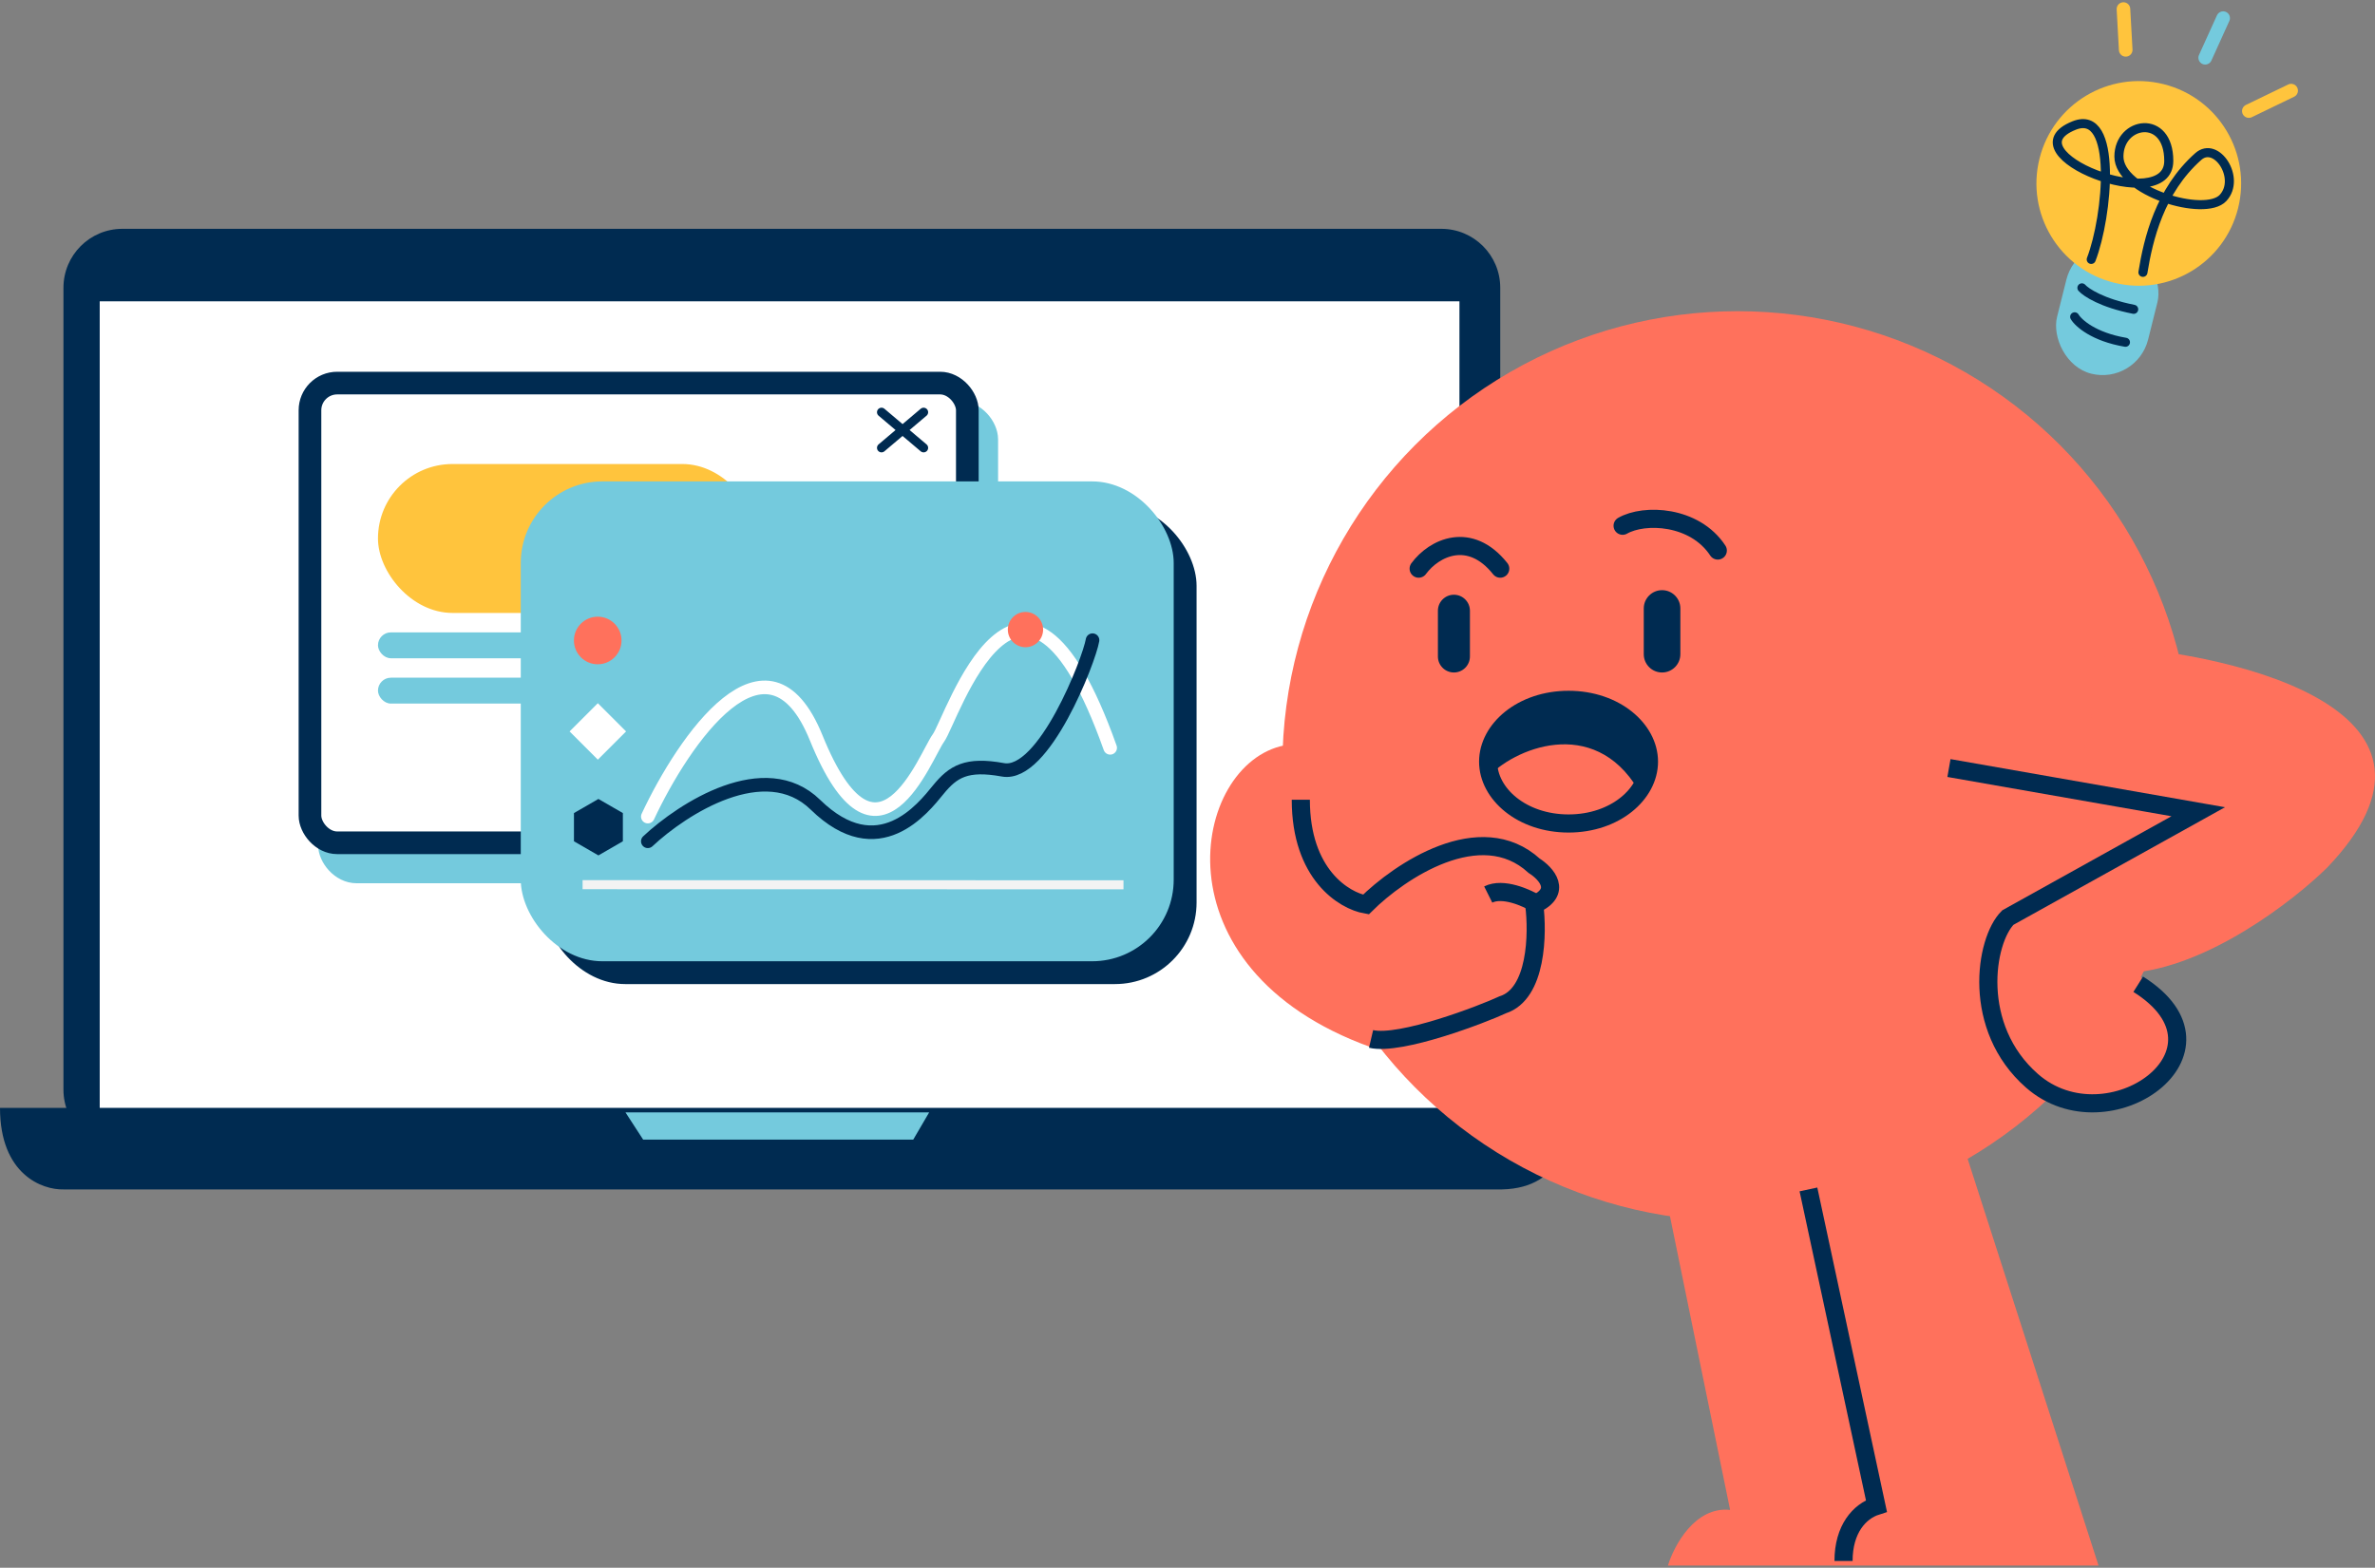 <svg width="524" height="346" viewBox="0 0 524 346" fill="none" xmlns="http://www.w3.org/2000/svg">
<rect x="0" y="0" width="524" height="346" fill="#808080" stroke="none"/>
<path d="M468.5 2L469 11" stroke="#FFC43D" stroke-width="3" stroke-linecap="round"/>
<path d="M490.5 4L486.536 12.746" stroke="#74CADD" stroke-width="3" stroke-linecap="round"/>
<path d="M505.5 20L496.166 24.511" stroke="#FFC43D" stroke-width="3" stroke-linecap="round"/>
<path d="M345.793 244.5H0C0 259.204 9.335 262.624 14.003 262.497H331.401C345.093 262.19 346.701 250.371 345.793 244.5Z" fill="#002B51"/>
<path d="M14 63.5V240.5C14 247.68 19.82 253.5 27 253.5H318C325.18 253.5 331 247.68 331 240.5V63.5C331 56.32 325.18 50.5 318 50.5H27C19.82 50.5 14 56.32 14 63.5Z" fill="#002B51"/>
<path d="M322 66.5H22V244.5H322V66.5Z" fill="white"/>
<path d="M141.895 251.5L138 245.5H171.5H205L201.494 251.5H141.895Z" fill="#74CADD"/>
<circle cx="383.357" cy="169.104" r="100.426" fill="#FF715C"/>
<path d="M362.666 134.283C362.666 132.054 364.474 130.246 366.703 130.246C368.933 130.246 370.741 132.054 370.741 134.283V144.376C370.741 146.606 368.933 148.414 366.703 148.414C364.474 148.414 362.666 146.606 362.666 144.376V134.283Z" fill="#002B51"/>
<path d="M317.247 134.788C317.247 132.837 318.829 131.255 320.78 131.255C322.731 131.255 324.312 132.837 324.312 134.788V144.881C324.312 146.832 322.731 148.414 320.78 148.414C318.829 148.414 317.247 146.832 317.247 144.881V134.788Z" fill="#002B51"/>
<path d="M338.947 199.434C336.761 198.089 331.58 195.801 328.35 197.416" stroke="#002B51" stroke-width="4"/>
<path d="M363.814 168.095C363.814 175.222 356.33 181.739 346.073 181.739C335.815 181.739 328.331 175.222 328.331 168.095C328.331 160.968 335.815 154.451 346.073 154.451C356.33 154.451 363.814 160.968 363.814 168.095Z" stroke="#002B51" stroke-width="4"/>
<path d="M361.422 174.259C351.513 157.731 333.78 165.244 328.043 171.755C325.957 158.232 339.17 156.061 342.647 155.727C359.11 153.4 366.116 165.244 361.422 174.259Z" fill="#002B51"/>
<path d="M313 125.5C316.429 120.83 324.314 117.094 331 125.5" stroke="#002B51" stroke-width="4" stroke-linecap="round"/>
<path d="M358 116.03C362.78 113.296 373.878 113.72 379 121.5" stroke="#002B51" stroke-width="4" stroke-linecap="round"/>
<path d="M463 345.5L434.043 255.5L368 266.239L381.717 333.227C373.995 332.409 369.355 341.068 368 345.5H463Z" fill="#FF715C"/>
<path d="M399 262.5L414 332.352C410.29 333.533 406.742 337.414 406.742 344.5" stroke="#002B51" stroke-width="4"/>
<path d="M513.43 191.496C546.295 157.148 494.727 144.52 464.835 142.5L457.32 176.848L479.865 180.383L448.303 207.154C435.077 219.681 442.792 232.241 448.303 236.956C463.533 250.695 475.69 239.65 479.865 232.41C483.371 222.813 476.525 216.92 469.845 214.731C487.079 213.519 506.083 198.736 513.43 191.496Z" fill="#FF715C"/>
<path d="M430 169.5L485 179.145L443 202.5C437.907 207.576 434.889 226.762 448.333 238.539C465.139 253.26 495.185 231.939 471.759 217.218" stroke="#002B51" stroke-width="4"/>
<path d="M302.442 231.104C254.191 213.747 262.934 168.537 283.368 164.5L317.442 226.319C318.101 225.754 318.214 225.628 317.577 226.563L317.442 226.319C316.679 226.973 315.182 228.218 313.267 229.086C308.813 231.104 307.267 232.113 302.442 231.104Z" fill="#FF715C"/>
<path d="M302.5 229.287C309 230.809 327.276 223.756 331.567 221.746C339.094 219.332 339.326 205.993 338.5 199.625C344.839 196.81 341.141 192.755 338.5 191.079C326.616 180.22 308.789 192.252 301.361 199.625C296.574 198.788 287 192.989 287 176.5" stroke="#002B51" stroke-width="4"/>
<rect x="458.422" y="51.662" width="20.7" height="29.167" rx="10.35" transform="rotate(14.034 458.422 51.662)" fill="#74CADD"/>
<circle cx="471.885" cy="40.48" r="22.581" transform="rotate(14.034 471.885 40.48)" fill="#FFC43D"/>
<path d="M461.389 57.253C465.039 47.821 467.32 23.822 457.622 27.701C442.46 33.767 478.5 47.875 478.5 35.5C478.5 25 467.5 26.788 467.5 34.546C467.5 42.305 486.49 48.01 490.483 43.674C494.477 39.338 489 31 485.006 34.546C476.505 42.095 473.977 52.803 472.799 60.105" stroke="#002B51" stroke-width="2" stroke-linecap="round"/>
<path d="M459.335 63.528C460.242 64.538 463.797 66.899 470.759 68.263" stroke="#002B51" stroke-width="2" stroke-linecap="round"/>
<path d="M457.738 69.918C458.553 71.296 461.934 74.349 468.941 75.537" stroke="#002B51" stroke-width="2" stroke-linecap="round"/>
<rect x="72.675" y="90.976" width="145.035" height="101.453" rx="6" fill="#74CADD" stroke="#74CADD" stroke-width="5"/>
<rect x="68.389" y="84.545" width="145.035" height="101.453" rx="6" fill="white" stroke="#002B51" stroke-width="5"/>
<path d="M203.778 90.976L194.49 98.835M194.49 90.976L203.778 98.835" stroke="#002B51" stroke-width="2" stroke-linecap="round"/>
<rect x="83.392" y="102.407" width="83.591" height="32.865" rx="16.433" fill="#FFC43D"/>
<rect x="83.392" y="139.559" width="83.591" height="5.716" rx="2.858" fill="#74CADD"/>
<rect x="83.392" y="149.561" width="83.591" height="5.716" rx="2.858" fill="#74CADD"/>
<rect x="119.943" y="111.277" width="144.059" height="105.903" rx="18" fill="#002B51"/>
<rect x="114.897" y="106.242" width="144.059" height="105.903" rx="18" fill="#74CADD"/>
<path d="M142.93 180.218C150.823 163.354 169.306 136.274 180.09 162.872C193.57 196.119 204.135 166.847 207.05 162.872C209.965 158.896 225.266 109.749 244.939 165.04" stroke="white" stroke-width="3" stroke-linecap="round"/>
<path d="M142.93 185.669C150.618 178.455 168.777 166.741 179.906 177.599C193.818 191.171 203.703 178.333 206.998 174.297C210.293 170.262 213.222 168.428 221.276 169.896C230.303 171.54 240.314 145.685 241.046 141.283" stroke="#002B51" stroke-width="3" stroke-linecap="round"/>
<circle cx="226.251" cy="138.947" r="3.893" fill="#FF715C"/>
<path d="M132.028 176.325L137.423 179.439V185.669L132.028 188.784L126.633 185.669V179.439L132.028 176.325Z" fill="#002B51"/>
<path d="M131.901 155.194L138.131 161.424L131.901 167.653L125.672 161.424L131.901 155.194Z" fill="white"/>
<circle cx="131.877" cy="141.351" r="5.251" fill="#FF715C"/>
<line x1="128.536" y1="195.247" x2="247.876" y2="195.27" stroke="#F3F3F3" stroke-width="2"/>
</svg>
